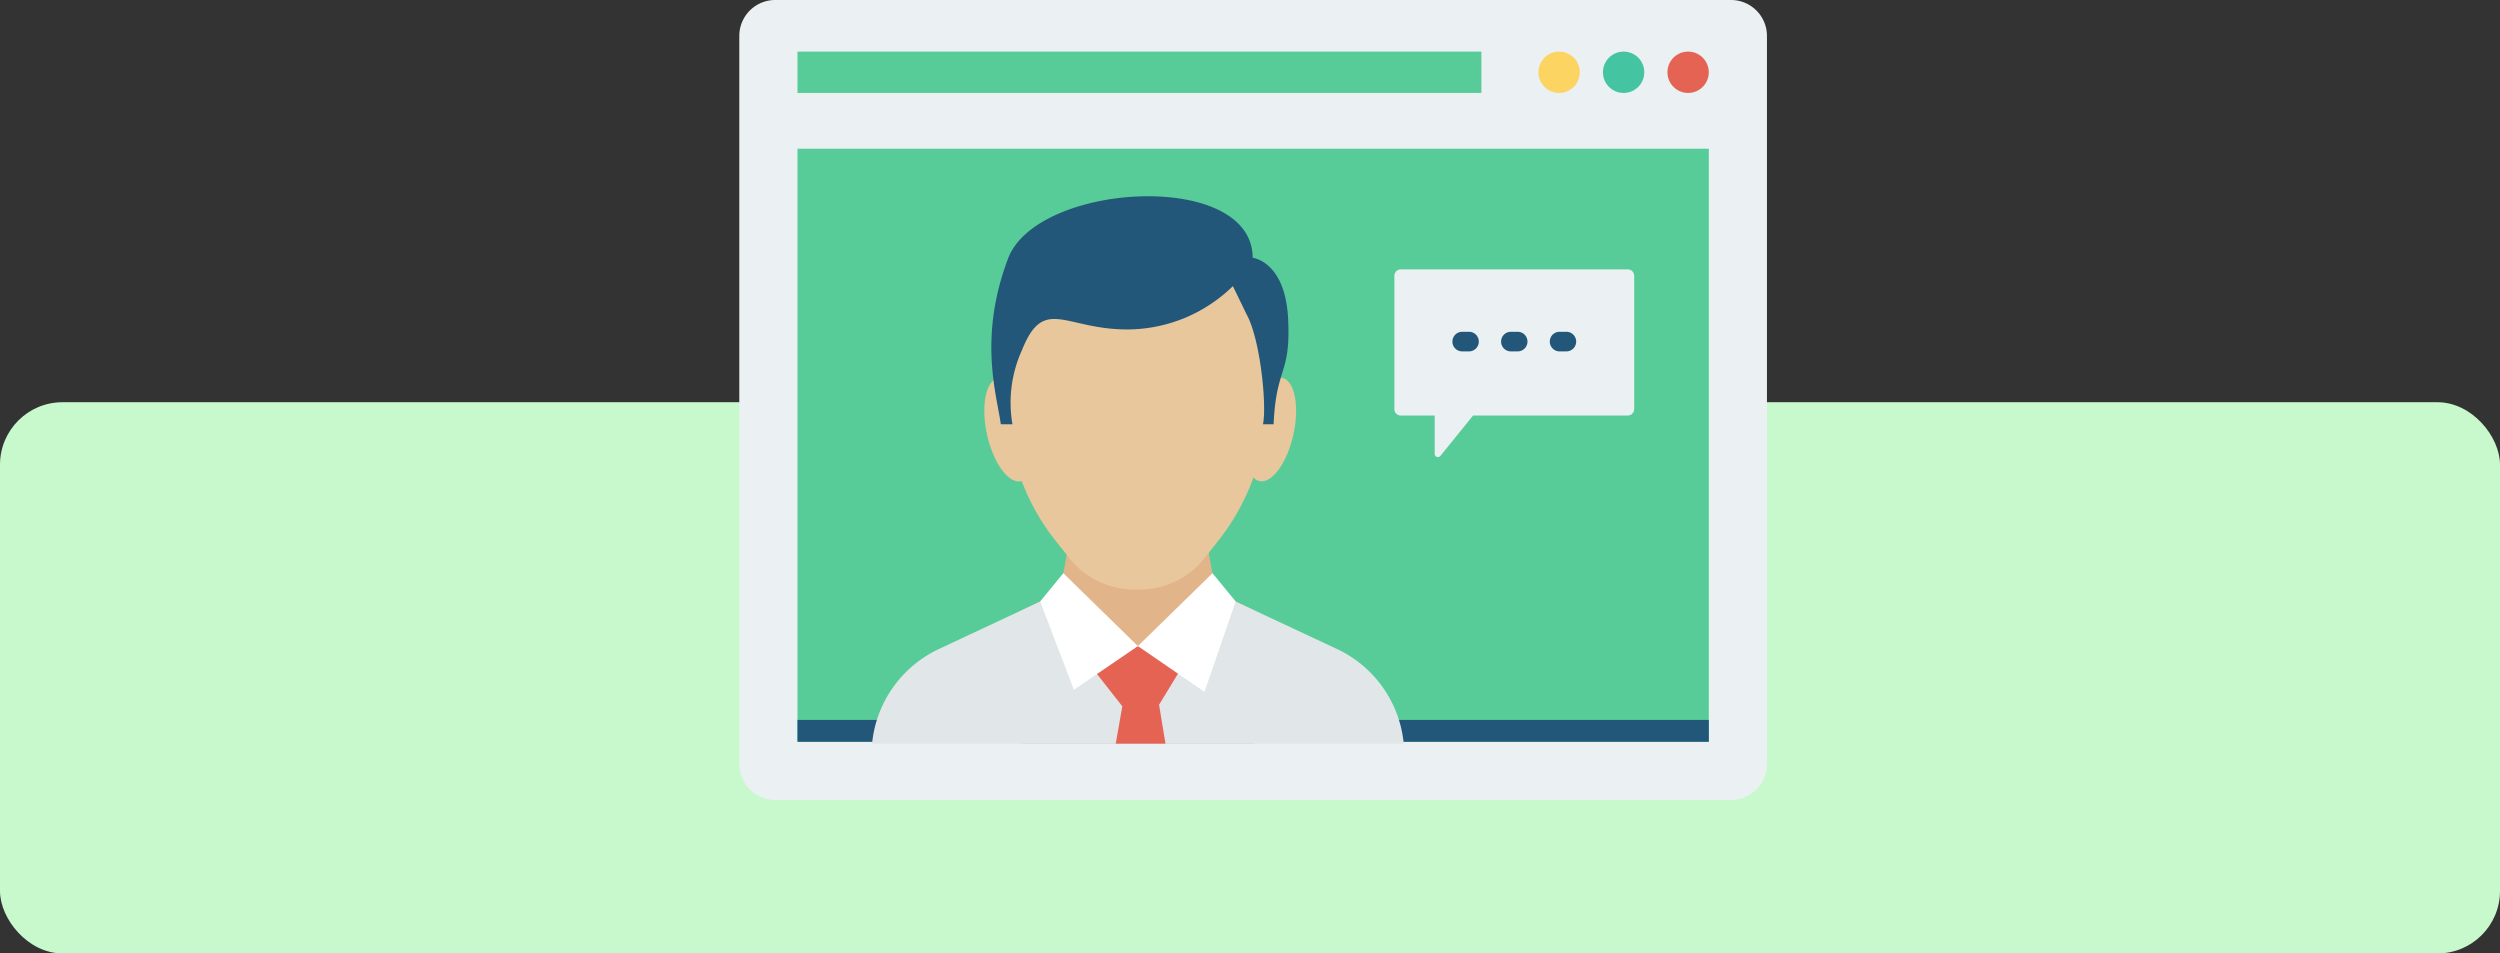 <svg xmlns="http://www.w3.org/2000/svg" width="400" height="152.55" viewBox="0 0 400 152.55">
  <rect x="0" y="0" width="400" height="152.55" fill="#333333" stroke="none"/>
  <g id="t2-i15" transform="translate(-810 -2829)">
    <rect id="Rectangle_5399" data-name="Rectangle 5399" width="400" height="88.194" rx="10" transform="translate(810 2893.356)" fill="#c7f9cc"/>
    <g id="Group_54161" data-name="Group 54161" transform="translate(-1276 2222)">
      <rect id="Rectangle_5567" data-name="Rectangle 5567" width="181" height="128" transform="translate(2196 607)" fill="none"/>
      <g id="Group_54158" data-name="Group 54158">
        <path id="Path_101218" data-name="Path 101218" d="M2362.965,607h-152.93a5.747,5.747,0,0,0-5.747,5.747V729.253a5.747,5.747,0,0,0,5.747,5.747h152.93a5.748,5.748,0,0,0,5.747-5.747V612.747A5.748,5.748,0,0,0,2362.965,607Z" fill="#ebf0f3"/>
        <g id="Group_54157" data-name="Group 54157">
          <rect id="Rectangle_5568" data-name="Rectangle 5568" width="145.81" height="94.893" transform="translate(2213.598 630.792)" fill="#57cc99"/>
          <rect id="Rectangle_5569" data-name="Rectangle 5569" width="109.425" height="6.616" transform="translate(2213.598 615.256)" fill="#57cc99"/>
        </g>
        <rect id="Rectangle_5570" data-name="Rectangle 5570" width="145.81" height="3.499" transform="translate(2213.598 722.186)" fill="#22577a"/>
        <circle id="Ellipse_4137" data-name="Ellipse 4137" cx="3.308" cy="3.308" r="3.308" transform="translate(2332.15 615.256)" fill="#fcd462"/>
        <circle id="Ellipse_4138" data-name="Ellipse 4138" cx="3.308" cy="3.308" r="3.308" transform="translate(2342.47 615.256)" fill="#44c4a1"/>
        <circle id="Ellipse_4139" data-name="Ellipse 4139" cx="3.308" cy="3.308" r="3.308" transform="translate(2352.79 615.256)" fill="#e56353"/>
      </g>
      <g id="Group_54160" data-name="Group 54160">
        <path id="Path_101219" data-name="Path 101219" d="M2286.7,725.99V704.653l-6.131-2.873-1.664-8.839h-21.686l-1.664,8.839-5.935,2.781V725.99Z" fill="#e2b48a"/>
        <path id="Path_101220" data-name="Path 101220" d="M2310.6,725.99a18.719,18.719,0,0,0-10.686-15.154l-15.511-7.263-.991-.463c-2.528,1.489-5.2,2.742-7.679,4.411-2.9,1.95-5.769,4.424-9.557,3.682-2.642-.526-6.236-3.33-8.494-4.888-1.014-.708-4.581-2.152-5.254-3.079l-1.905.91-.644.3-13.66,6.4A18.721,18.721,0,0,0,2225.53,726Z" fill="#e1e6e9"/>
        <path id="Path_101221" data-name="Path 101221" d="M2264.517,725.99h7.961l-1.028-6.227,3.705-6.09-4.559-3.239h-8.151l-1.552,3.62,4.678,5.952Z" fill="#e56353"/>
        <path id="Path_101222" data-name="Path 101222" d="M2280,698.714l-11.935,11.662,10.653,7.322,4.985-14.467Z" fill="#fff"/>
        <path id="Path_101223" data-name="Path 101223" d="M2252.425,703.231l5.4,14.128,10.238-6.983-11.935-11.662Z" fill="#fff"/>
        <ellipse id="Ellipse_4140" data-name="Ellipse 4140" cx="8.46" cy="3.701" rx="8.46" ry="3.701" transform="translate(2283.898 683.179) rotate(-77.589)" fill="#e8c79c"/>
        <ellipse id="Ellipse_4141" data-name="Ellipse 4141" cx="3.701" cy="8.46" rx="3.701" ry="8.46" transform="translate(2242.101 668.261) rotate(-12.411)" fill="#e8c79c"/>
        <path id="Path_101224" data-name="Path 101224" d="M2289.794,651.727l-8.542-1.625-13.347,5.136-11.742-1.489-8.54,1.625-.708,14.216.4,4.94a35.637,35.637,0,0,0,7.815,19.288l2.231,2.814a13.186,13.186,0,0,0,9.139,4.646,15.357,15.357,0,0,0,2.812,0,13.189,13.189,0,0,0,9.14-4.646l2.23-2.814a35.644,35.644,0,0,0,7.822-19.288l.4-4.94Z" fill="#e8c79c"/>
        <path id="Path_101225" data-name="Path 101225" d="M2247.991,674.883a20.281,20.281,0,0,1,1.515-11.839c3.541-8.9,6.929-3.188,17.246-3.335a24.241,24.241,0,0,0,16.51-6.929l2.226,4.586c2.166,3.966,3.221,14.5,2.588,17.517h1.7c.411-9.319,2.756-7.79,2.327-16.8-.433-9.286-5.674-9.839-5.674-9.839-.059-14.138-34.513-12.106-39.135.109-4.831,12.764-1.772,21.937-1.167,26.524Z" fill="#22577a"/>
        <path id="Path_101226" data-name="Path 101226" d="M2346.441,650.1h-36.313a1.025,1.025,0,0,0-1.024,1.024v21.34a1.024,1.024,0,0,0,1.024,1.024h5.422v6.129a.515.515,0,0,0,.915.324l5.229-6.46h24.752a1.024,1.024,0,0,0,1.024-1.024V651.126a1.025,1.025,0,0,0-1.024-1.024Z" fill="#ebf0f3"/>
        <g id="Group_54159" data-name="Group 54159">
          <path id="Path_101227" data-name="Path 101227" d="M2321.089,660.085H2319.9a1.57,1.57,0,0,0,0,3.138h1.193a1.57,1.57,0,0,0,0-3.138Z" fill="#22577a"/>
          <path id="Path_101228" data-name="Path 101228" d="M2328.881,660.085h-1.192a1.57,1.57,0,0,0,0,3.138h1.192a1.57,1.57,0,0,0,0-3.138Z" fill="#22577a"/>
          <path id="Path_101229" data-name="Path 101229" d="M2336.673,660.085h-1.192a1.57,1.57,0,0,0,0,3.138h1.192a1.57,1.57,0,0,0,0-3.138Z" fill="#22577a"/>
        </g>
      </g>
    </g>
  </g>
</svg>
